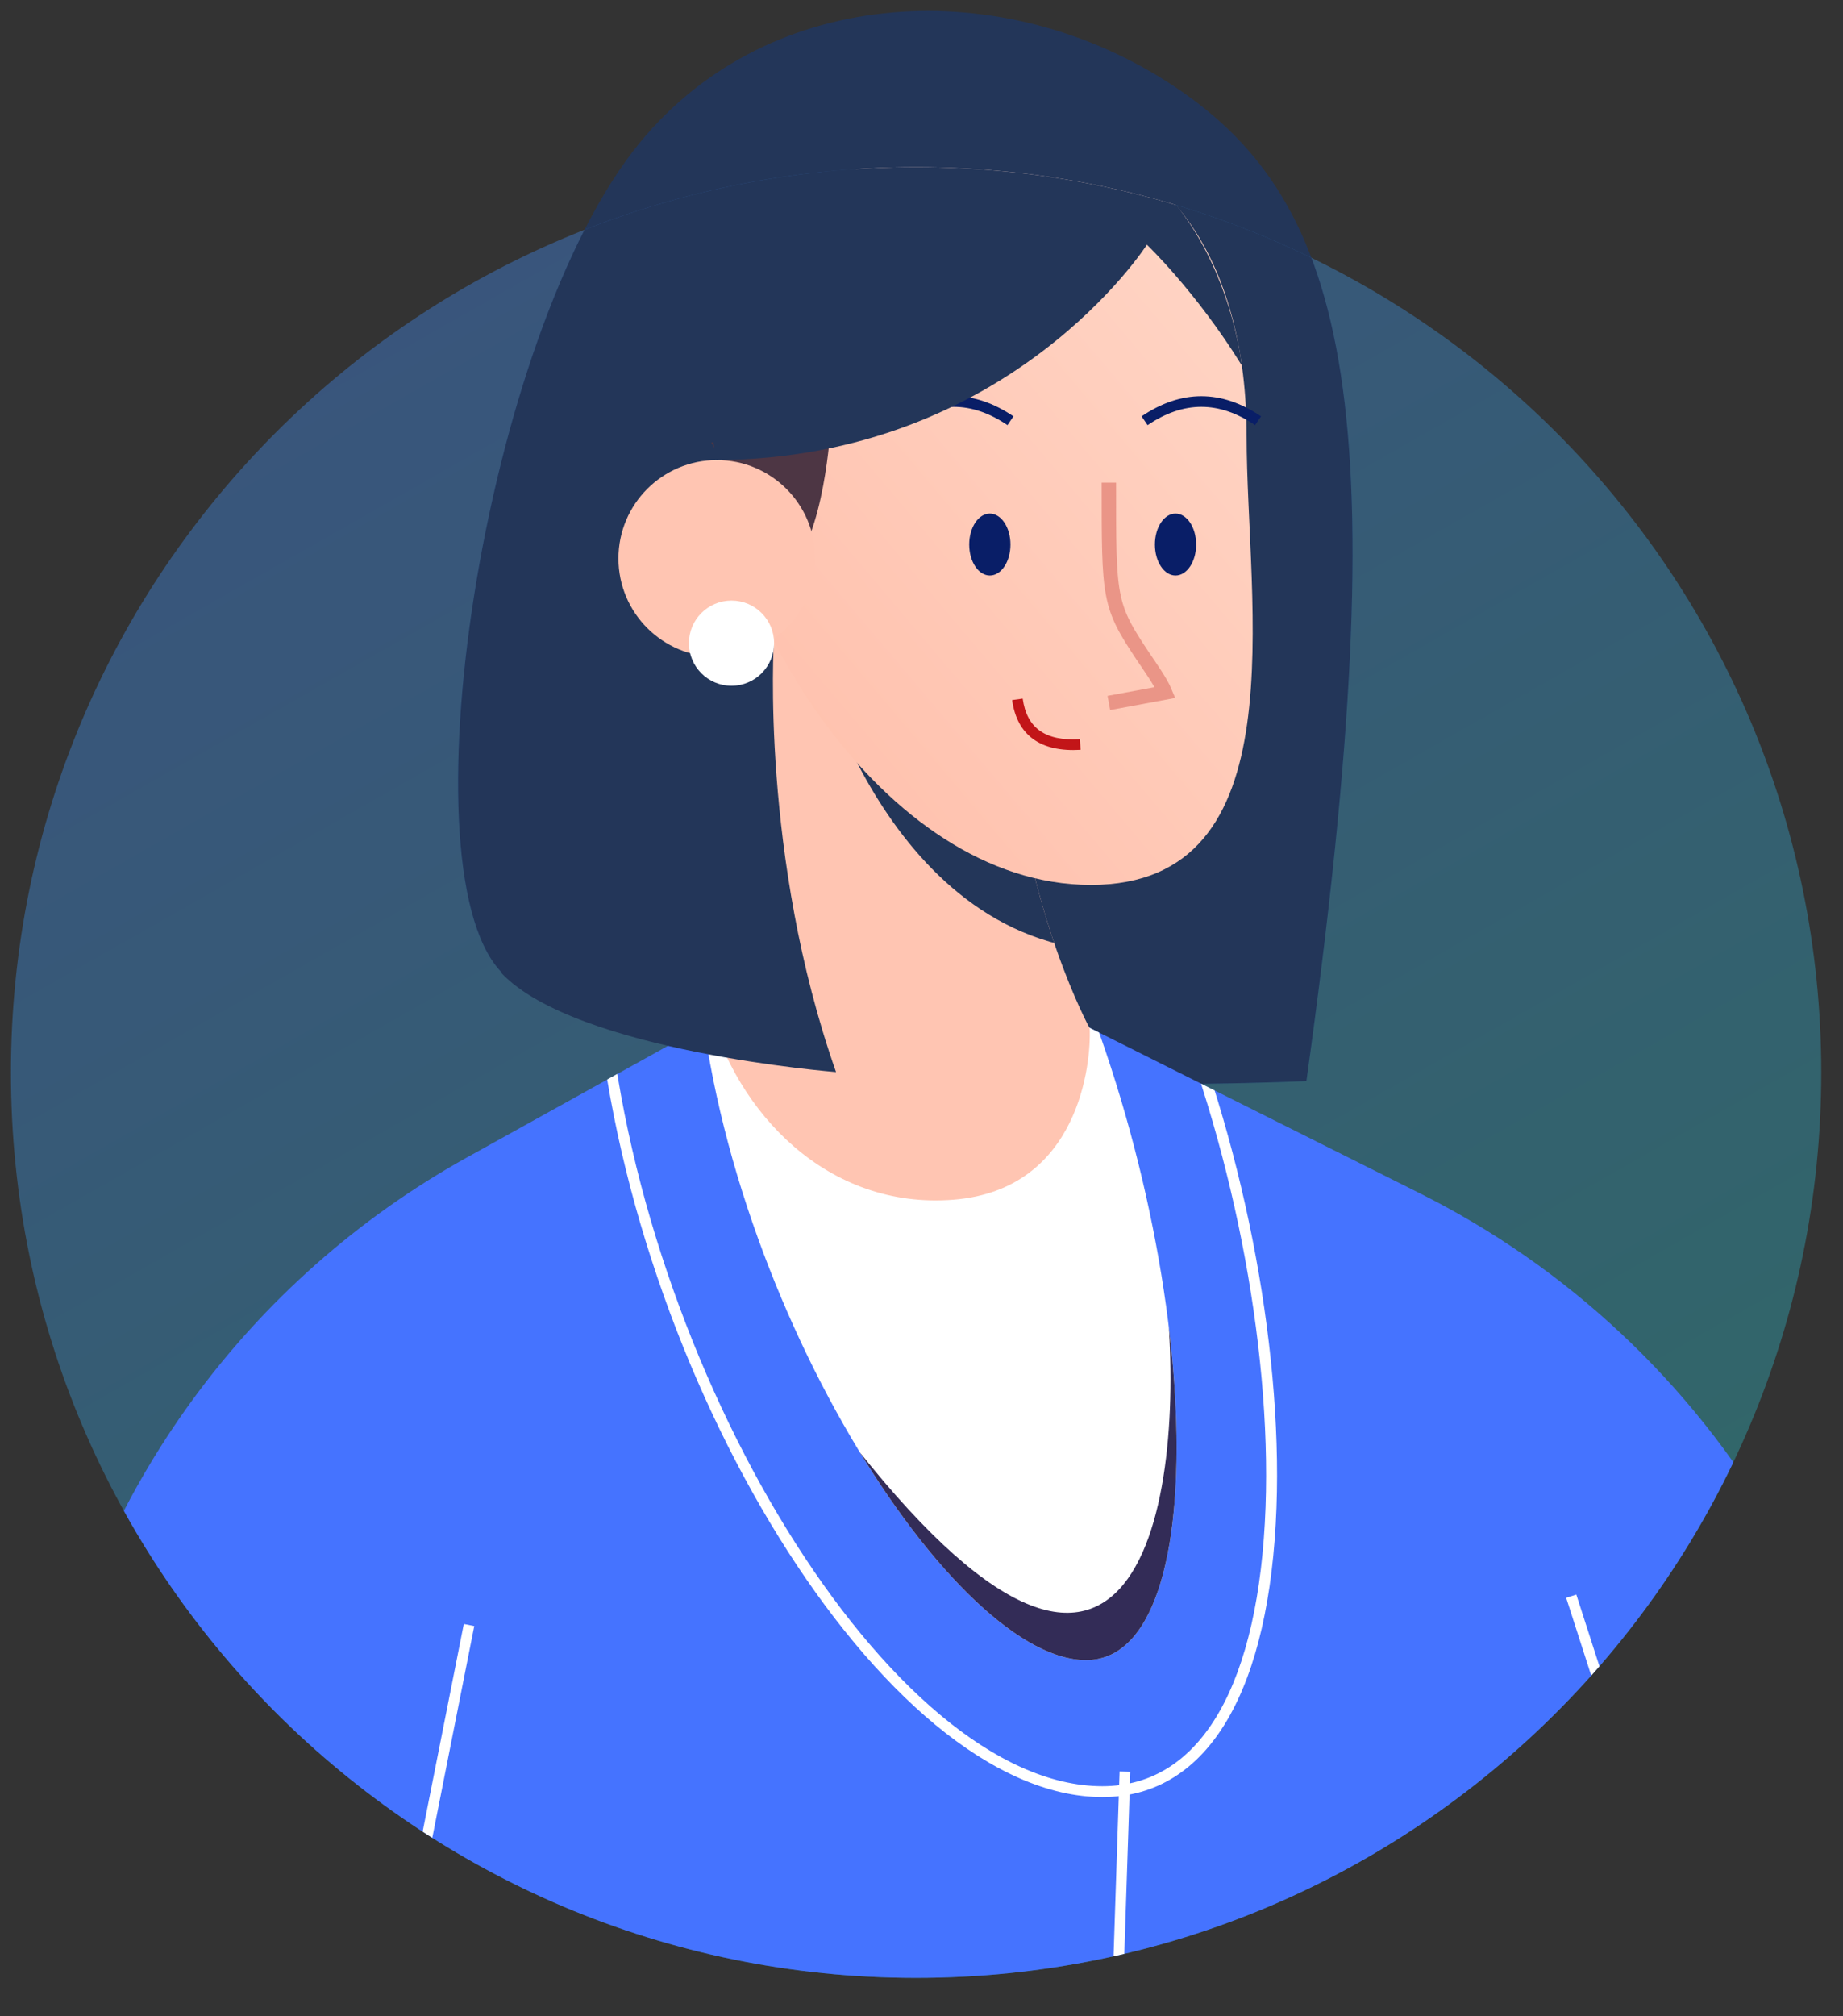 <svg xmlns="http://www.w3.org/2000/svg" xmlns:xlink="http://www.w3.org/1999/xlink" viewBox="0 0 64 70"><rect x="0" y="0" width="64" height="70" fill="#333333" stroke="none"/><defs><clipPath id="i"><use xlink:href="#a"/></clipPath><clipPath id="j"><use xlink:href="#b"/></clipPath><clipPath id="k"><use xlink:href="#c"/></clipPath><clipPath id="l"><use xlink:href="#d"/></clipPath><clipPath id="n"><use xlink:href="#e"/></clipPath><clipPath id="o"><use xlink:href="#f"/></clipPath><clipPath id="q"><use xlink:href="#g"/></clipPath><path id="a" d="M31.433 62.866c17.36 0 31.433-14.073 31.433-31.433S48.793 0 31.433 0 0 14.073 0 31.433s14.073 31.433 31.433 31.433z"/><path id="b" d="M30.664.806L38.129 0l15.423 7.728C58.666 10.29 62.927 14.28 65.82 19.214l16.565 28.253-3.681 5.027c-.221.302-.487.568-.788.79-1.634 1.201-3.932.849-5.132-.784l-13.622-18.538.612 37.79H20.488c0-18.14-.591-31.756-1.774-40.851l-6.052 21.268-2.064 10.811-.74.27c-1.264.461-2.631.566-3.951.302-3.977-.793-6.558-4.66-5.765-8.636L5.799 26.552c1.699-8.522 7.06-15.866 14.658-20.082L30.664.806z" transform="translate(.016)"/><path id="c" d="M0 1.928C.658 13.8 9.054 26.836 13.673 26.558c4.619-.278 3.809-15.492-1.696-26.558L0 1.928z"/><path id="d" d="M2.149 1.23S2.465 12.036 0 16.202c.978 3.726 4.161 7.079 8.528 6.726 4.367-.353 4.778-4.757 4.721-5.954 0 0-2.162-3.922-2.709-9.98-.057-.627 1.243-2.621 1.121-3.155-1.373-6.012-9.512-2.609-9.512-2.609z"/><path id="e" d="M25.413 0l-6.403 2.723c-2.107.896-3.455-1.524-5.732-1.758-.175-.018-.364.001-.571.064C7.49 4.091 0 4.493 0 9.096h23.956L25.413 0z" transform="translate(0 .09)"/><path id="f" d="M25.138 0l-6.48 3.045c-2.153 1.012-3.001-1.426-5.311-1.99-.188-.046-.4-.039-.64.035C7.49 4.153 0 4.555 0 9.157h24.913L25.138 0z" transform="translate(.244 .029)"/><path id="g" d="M5.335 0L-.213-.807C-.537 10.2-.195 28.058.05 39.067 1.143 87.998 3.733 113.86 4.179 151.751l14.717 1.386 7.03-114.71 30.456 114.71 14.36-.695L44.62 0H5.335z" transform="translate(.259 .084)"/><linearGradient id="h" x1=".957" x2="-.059" y1="1.304" y2="-.483"><stop offset="0" stop-color="#21CE9A"/><stop offset=".25" stop-color="#2EB1BB"/><stop offset=".57" stop-color="#3C91DE"/><stop offset=".83" stop-color="#457EF3"/><stop offset="1" stop-color="#4877FB"/></linearGradient><linearGradient id="m" x1="1.073" x2="0" y1="0" y2="1.177"><stop offset="0" stop-color="#FFD9CA"/><stop offset="1" stop-color="#FFBBA6"/></linearGradient><linearGradient id="p" x1="1" x2=".193" y1=".421" y2=".449"><stop offset="0" stop-color="#CBDDEE"/><stop offset="1" stop-color="#B8D0E6"/></linearGradient></defs><path fill="#233659" d="M17.528 33.867c-3.636-3.3-.762-22.283 4.701-28.928 4.499-5.473 12.623-5.904 18.591-1.911 5.968 3.993 7.819 11.067 4.546 34.505 0 0-22.607 1.083-27.838-3.665z"/><path fill="url(#h)" fill-opacity=".4" d="M31.433 62.866c17.36 0 31.433-14.073 31.433-31.433S48.793 0 31.433 0 0 14.073 0 31.433s14.073 31.433 31.433 31.433z" transform="translate(.379 5.802)"/><g clip-path="url(#i)" transform="translate(.379 5.802)"><path fill="#233659" d="M17.149 28.064c-3.636-3.3-.762-22.283 4.701-28.928 4.499-5.473 12.623-5.904 18.591-1.911 5.968 3.993 7.819 11.067 4.546 34.505 0 0-22.607 1.083-27.838-3.665z"/><path fill="#4573FF" d="M26.05 28.711l7.466-.806 15.423 7.728c5.114 2.562 9.375 6.552 12.268 11.487l16.565 28.253-3.681 5.027c-.221.302-.487.568-.788.79-1.634 1.201-3.932.849-5.132-.784l-13.622-18.538.612 37.79h-39.285c0-18.14-.591-31.756-1.774-40.851l-6.052 21.268-2.064 10.811-.74.27c-1.264.461-2.631.566-3.951.302-3.977-.793-6.558-4.66-5.765-8.636l5.656-28.363c1.699-8.522 7.06-15.866 14.658-20.082l10.206-5.664z"/><g clip-path="url(#j)" transform="translate(-4.629 27.905)"><path fill="#FFF" d="M24.947.647l.377-.03c1.057 13.141 9.873 27.689 17.207 27.689 3.476 0 5.448-3.631 5.667-9.693.205-5.669-1.19-12.753-3.657-18.491l.348-.15c2.489 5.788 3.895 12.928 3.688 18.654-.225 6.239-2.299 10.057-6.045 10.057-7.591 0-16.514-14.724-17.584-28.037z"/><path fill="#FFF" d="M28.43-.707c.658 11.872 9.054 24.908 13.673 24.63 4.619-.278 3.809-15.492-1.696-26.558l-11.977 1.928z"/><g clip-path="url(#k)" transform="translate(28.43 -2.635)"><path fill="#332C57" d="M16.306 13.831c.725 6.545-.679 18.075-10.724 5.398l3.236 9.08 9.31.529 1.507-7.504-3.328-7.504z"/></g><path fill="#442C57" d="M74.613 30.937l1.727 3.505-5.963 14.541 4.235-18.046z"/><path fill="#FFF" d="M58.637 21.765l.352-.113 1.457 4.522c.553 1.715.789 3.517.698 5.317l-.224 4.396-.369-.019.224-4.395c.089-1.755-.141-3.512-.68-5.184l-1.457-4.522zM18.581 33.53l-.363-.072 2.138-10.785.363.072L18.581 33.53zM43.13 27.795l.37.012L42.031 72.675l-.37-.012 1.468-44.868z"/></g><path fill="#FFC5B2" d="M26.361 14.15s.316 10.806-2.149 14.972c.978 3.726 4.161 7.079 8.528 6.726 4.367-.353 4.778-4.757 4.721-5.954 0 0-2.162-3.922-2.709-9.98-.057-.627 1.243-2.621 1.121-3.155-1.373-6.012-9.512-2.609-9.512-2.609z"/><g clip-path="url(#l)" transform="translate(24.212 12.92)"><path fill="#233659" d="M3.795 4.301s2.743 10.703 11.36 9.984l-.9-6.614-10.46-3.369z"/></g><path fill="url(#m)" d="M12.984 26.215c7.265 0 5.413-9.715 5.413-15.585C18.398 4.759 15.741 0 9.87 0 4 0 0 4.759 0 10.629c0 5.87 5.719 15.585 12.984 15.585z" transform="translate(24.514 -1.294)"/><path fill="#4D3644" d="M28.464 9.022s-.214 3.84-1.447 4.949l-2.698-4.409 4.145-.539z"/><path fill="#C21518" d="M34.769 18.503l.366-.051c.143 1.023.782 1.482 1.988 1.409l.022.369c-1.39.084-2.206-.502-2.377-1.727z"/><path fill="#FFC5B2" d="M24.514 17.004c1.887 0 3.417-1.53 3.417-3.417 0-1.887-1.53-3.417-3.417-3.417-1.887 0-3.417 1.53-3.417 3.417 0 1.887 1.53 3.417 3.417 3.417z"/><path fill="#091E67" d="M30.873 8.958l-.207-.306c1.376-.931 2.772-.931 4.148 0l-.207.306c-1.251-.847-2.482-.847-3.733 0zM39.471 8.958l-.207-.306c1.376-.931 2.772-.931 4.148 0l-.207.306c-1.251-.847-2.482-.847-3.733 0zM33.994 14.178c.396 0 .716-.481.716-1.075 0-.594-.321-1.075-.716-1.075-.396 0-.716.481-.716 1.075 0 .594.321 1.075.716 1.075zM40.442 14.178c.396 0 .716-.481.716-1.075 0-.594-.321-1.075-.716-1.075-.396 0-.716.481-.716 1.075 0 .594.321 1.075.716 1.075z"/><path fill="none" stroke="#EA9587" stroke-width=".5" d="M38.127 10.954c0 4.041-.011 4.238 1.19 6.038.225.337.612.873.766 1.248l-1.956.363"/><path fill="#233659" d="M39.448 2.694s-4.738 7.411-14.934 7.477c-1.043-4.489 1.269-11.465 9.304-11.755C41.854-1.875 42.742 6.882 42.742 6.882c-1.583-2.56-3.294-4.188-3.294-4.188zM26.494 16.481s-.47 7.468 2.159 14.936c0 0-9.015-.707-11.61-3.427l9.451-11.51z"/><path fill="#FFF" d="M25.023 18.006c.817 0 1.479-.662 1.479-1.479 0-.817-.662-1.479-1.479-1.479-.817 0-1.479.662-1.479 1.479 0 .817.662 1.479 1.479 1.479z"/><path fill="url(#m)" d="M12.639 15.357c1.062-2.56 1.644-4.756 1.746-6.588.157-2.819 4.623-8.259 5.481-7.277.858.981-1.164 2.657-.615 3.96.549 1.303 5.12-1.415 5.844-2.479.724-1.064 1.813-3.464 2.722-2.883.909.582-1.301 6.506-2.517 7.397-1.216.891-5.395 4.4-6.049 5.942-.421.994-.787 2.196-1.096 3.608l-6.301 32.204c-.262 1.337-1.044 2.516-2.174 3.277-2.355 1.585-5.549.961-7.134-1.393L0 47.342l12.626-31.989.013.004z" transform="translate(65.748 29.546)"/><g><path fill="#442C57" d="M48.612 73.626l-25.886 12.436 1.275-7.295 24.611-5.141z"/></g><g><path fill="url(#m)" d="M36.553 7.674l7.969-5.646C50.959.349 54.284-.287 54.497.118c.213.406-1.487 1.298-5.101 2.675 5.14.074 7.785.296 7.934.663.149.368-.394.722-1.627 1.063 1.251.111 1.794.346 1.627.704-.167.358-2.016.968-5.547 1.83 2.498-.531 3.701-.531 3.609 0-.092.529-5.797 2.783-17.114 6.763L10.263 25.593c-1.274.535-2.673.703-4.037.484C2.193 25.43-.552 21.636.094 17.603l.297-1.85L36.557 7.691l-.004-.017z" transform="translate(-4.651 65.449)"/></g><g><path fill="#FFBFAB" d="M68.678 250.932l1.816 7.758 8.57 2.43 3.522-4.15-.024-.044c-.891-1.593-2.844-3.522-3.097-5.329-.075-.532-.186-1.035-.402-1.452l-10.386.787z"/><path fill="#332C57" d="M69.793 255.718l6.403 2.723c2.107.896 3.455-1.524 5.732-1.758.175-.018.364.001.571.064 5.217 3.063 12.707 3.465 12.707 8.067h-23.956l-1.457-9.096z"/><g clip-path="url(#n)" transform="matrix(-1 0 0 1 95.206 255.627)"><path fill="#86ACDA" d="M-.333 7.565v-.379h23.056v.379h-23.056z"/></g><g><path fill="#FFBFAB" d="M27.261 250.173l-.642 8.493-8.885 2.428-3.522-4.15.024-.044c.891-1.593 2.786-3.537 2.76-5.362-.011-.814.022-1.582.292-2.104l9.975.74z"/><path fill="#332C57" d="M26.854 255.656l-6.48 3.045c-2.153 1.012-3.001-1.426-5.311-1.99-.188-.046-.4-.039-.64.035-5.217 3.063-12.707 3.465-12.707 8.067h24.913l.226-9.157z"/><g clip-path="url(#o)" transform="translate(1.472 255.627)"><path fill="#86ACDA" d="M-.333 7.565v-.379h23.056v.379h-23.056z"/></g></g><g><path fill="url(#p)" d="M5.335 0L-.213-.807C-.537 10.2-.195 28.058.05 39.067 1.143 87.998 3.733 113.86 4.179 151.751l14.717 1.386 7.03-114.71 30.456 114.71 14.36-.695L44.62 0H5.335z" transform="translate(10.54 98.916)"/><g clip-path="url(#q)" transform="translate(10.282 98.832)"><path fill="#9BC5ED" fill-rule="evenodd" d="M-15.175 116.954c0 10.212 8.278 18.49 18.49 18.49 10.212 0 18.49-8.278 18.49-18.49 0-10.212-8.278-18.49-18.49-18.49-10.212 0-18.49 8.278-18.49 18.49zm29.584 0c0 6.127-4.967 11.094-11.094 11.094s-11.094-4.967-11.094-11.094 4.967-11.094 11.094-11.094 11.094 4.967 11.094 11.094z"/><path fill="#7297C4" d="M3.915 21.961l.37-.008 2.658 123.799-.37.008-2.658-123.799zM28.964 36.651l.358-.094 28.538 109.152-.358.094-28.538-109.152zM4.037 148.475l.034-.368 12.561 1.165-.034.368-12.561-1.165z"/><path fill="#FFF" fill-opacity=".25" d="M26.982 50.69l34.588-19.969 4.807 8.327-34.588 19.969-4.807-8.327z"/><path fill="#495180" fill-opacity=".15" d="M52.934 72.262c3.62-.638 7.073 1.779 7.711 5.399l.514 2.913c.638 3.62-1.779 7.073-5.399 7.711-3.62.638-7.073-1.779-7.711-5.399l-.514-2.913c-.638-3.62 1.779-7.073 5.399-7.711zM14.409 73.618c3.676 0 6.656 2.98 6.656 6.656v2.958c0 3.676-2.98 6.656-6.656 6.656-3.676 0-6.656-2.98-6.656-6.656v-2.958c0-3.676 2.98-6.656 6.656-6.656z"/><path fill="none" stroke="#7297C4" stroke-width=".5" d="M-14.052 150.529l9.071 1.623M46.954 149.79l-8.271.811"/><path fill="#7297C4" d="M2.421 4.336v-.37h45.048v.37h-45.048z"/><path fill="#332C57" d="M25.886 44.668l1.536-28.547 5.732 53.281-7.267-24.734z"/><path fill="#7297C4" d="M71.697 148.689l.025.369-13.313.916-.025-.369 13.313-.916zM10.645 4.046l.304.211L.069 19.938l-.304-.211 10.88-15.681z"/></g></g></g></g></svg>